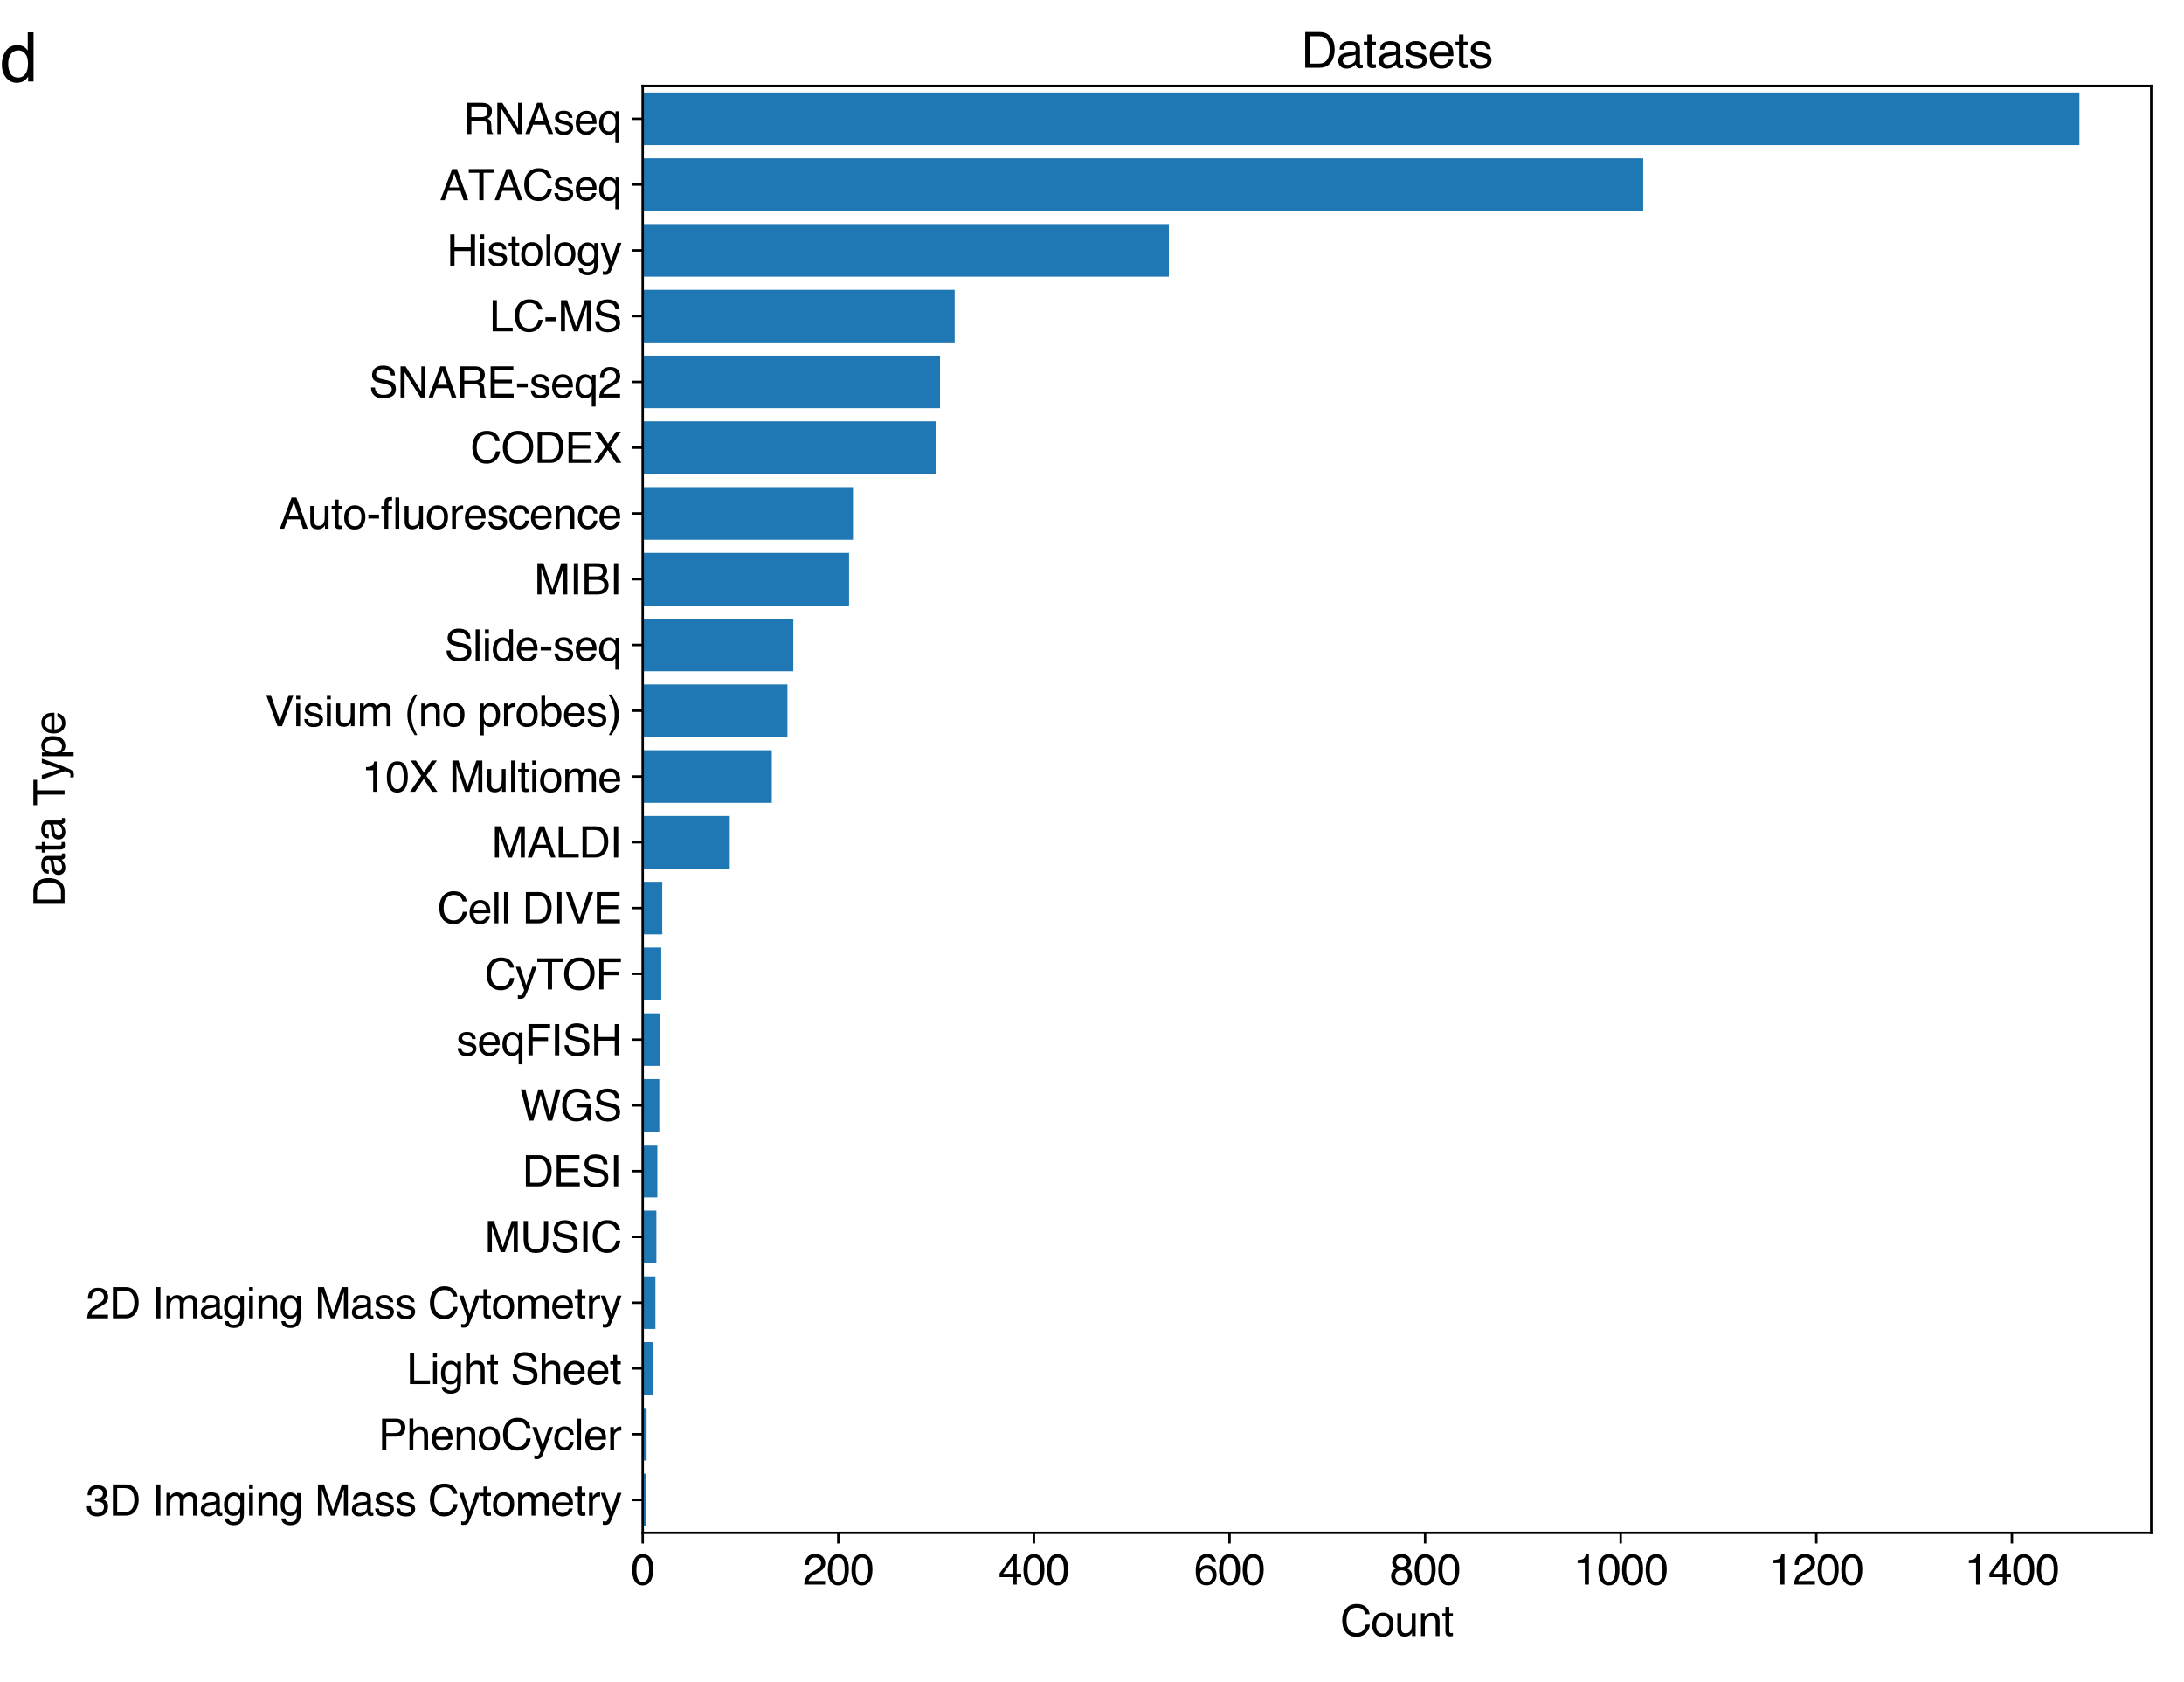 <?xml version="1.0" encoding="utf-8" standalone="no"?>
<!DOCTYPE svg PUBLIC "-//W3C//DTD SVG 1.1//EN"
  "http://www.w3.org/Graphics/SVG/1.1/DTD/svg11.dtd">
<svg xmlns:xlink="http://www.w3.org/1999/xlink" width="720pt" height="554.4pt" viewBox="0 0 720 554.4" xmlns="http://www.w3.org/2000/svg" version="1.1">
 <defs>
  <style type="text/css">*{stroke-linejoin: round; stroke-linecap: butt}</style>
 </defs>
 <g id="figure_1">
  <g id="patch_1">
   <path d="M 0 554.4 
L 720 554.4 
L 720 0 
L 0 0 
z
" style="fill: #ffffff"/>
  </g>
  <g id="axes_1">
   <g id="patch_2">
    <path d="M 211.88 505.24 
L 709.2 505.24 
L 709.2 28.32 
L 211.88 28.32 
z
" style="fill: #ffffff"/>
   </g>
   <g id="patch_3">
    <path d="M 211.88 503.072 
L 212.847 503.072 
L 212.847 485.73 
L 211.88 485.73 
z
" clip-path="url(#p2c8695491e)" style="fill: #1f77b4"/>
   </g>
   <g id="patch_4">
    <path d="M 211.88 481.394 
L 213.17 481.394 
L 213.17 464.051 
L 211.88 464.051 
z
" clip-path="url(#p2c8695491e)" style="fill: #1f77b4"/>
   </g>
   <g id="patch_5">
    <path d="M 211.88 459.716 
L 215.427 459.716 
L 215.427 442.373 
L 211.88 442.373 
z
" clip-path="url(#p2c8695491e)" style="fill: #1f77b4"/>
   </g>
   <g id="patch_6">
    <path d="M 211.88 438.038 
L 216.071 438.038 
L 216.071 420.695 
L 211.88 420.695 
z
" clip-path="url(#p2c8695491e)" style="fill: #1f77b4"/>
   </g>
   <g id="patch_7">
    <path d="M 211.88 416.359 
L 216.394 416.359 
L 216.394 399.017 
L 211.88 399.017 
z
" clip-path="url(#p2c8695491e)" style="fill: #1f77b4"/>
   </g>
   <g id="patch_8">
    <path d="M 211.88 394.681 
L 216.716 394.681 
L 216.716 377.339 
L 211.88 377.339 
z
" clip-path="url(#p2c8695491e)" style="fill: #1f77b4"/>
   </g>
   <g id="patch_9">
    <path d="M 211.88 373.003 
L 217.361 373.003 
L 217.361 355.661 
L 211.88 355.661 
z
" clip-path="url(#p2c8695491e)" style="fill: #1f77b4"/>
   </g>
   <g id="patch_10">
    <path d="M 211.88 351.325 
L 217.684 351.325 
L 217.684 333.982 
L 211.88 333.982 
z
" clip-path="url(#p2c8695491e)" style="fill: #1f77b4"/>
   </g>
   <g id="patch_11">
    <path d="M 211.88 329.647 
L 218.006 329.647 
L 218.006 312.304 
L 211.88 312.304 
z
" clip-path="url(#p2c8695491e)" style="fill: #1f77b4"/>
   </g>
   <g id="patch_12">
    <path d="M 211.88 307.969 
L 218.328 307.969 
L 218.328 290.626 
L 211.88 290.626 
z
" clip-path="url(#p2c8695491e)" style="fill: #1f77b4"/>
   </g>
   <g id="patch_13">
    <path d="M 211.88 286.29 
L 240.576 286.29 
L 240.576 268.948 
L 211.88 268.948 
z
" clip-path="url(#p2c8695491e)" style="fill: #1f77b4"/>
   </g>
   <g id="patch_14">
    <path d="M 211.88 264.612 
L 254.44 264.612 
L 254.44 247.27 
L 211.88 247.27 
z
" clip-path="url(#p2c8695491e)" style="fill: #1f77b4"/>
   </g>
   <g id="patch_15">
    <path d="M 211.88 242.934 
L 259.598 242.934 
L 259.598 225.591 
L 211.88 225.591 
z
" clip-path="url(#p2c8695491e)" style="fill: #1f77b4"/>
   </g>
   <g id="patch_16">
    <path d="M 211.88 221.256 
L 261.533 221.256 
L 261.533 203.913 
L 211.88 203.913 
z
" clip-path="url(#p2c8695491e)" style="fill: #1f77b4"/>
   </g>
   <g id="patch_17">
    <path d="M 211.88 199.578 
L 279.911 199.578 
L 279.911 182.235 
L 211.88 182.235 
z
" clip-path="url(#p2c8695491e)" style="fill: #1f77b4"/>
   </g>
   <g id="patch_18">
    <path d="M 211.88 177.899 
L 281.201 177.899 
L 281.201 160.557 
L 211.88 160.557 
z
" clip-path="url(#p2c8695491e)" style="fill: #1f77b4"/>
   </g>
   <g id="patch_19">
    <path d="M 211.88 156.221 
L 308.607 156.221 
L 308.607 138.879 
L 211.88 138.879 
z
" clip-path="url(#p2c8695491e)" style="fill: #1f77b4"/>
   </g>
   <g id="patch_20">
    <path d="M 211.88 134.543 
L 309.896 134.543 
L 309.896 117.201 
L 211.88 117.201 
z
" clip-path="url(#p2c8695491e)" style="fill: #1f77b4"/>
   </g>
   <g id="patch_21">
    <path d="M 211.88 112.865 
L 314.733 112.865 
L 314.733 95.522 
L 211.88 95.522 
z
" clip-path="url(#p2c8695491e)" style="fill: #1f77b4"/>
   </g>
   <g id="patch_22">
    <path d="M 211.88 91.187 
L 385.343 91.187 
L 385.343 73.844 
L 211.88 73.844 
z
" clip-path="url(#p2c8695491e)" style="fill: #1f77b4"/>
   </g>
   <g id="patch_23">
    <path d="M 211.88 69.509 
L 541.718 69.509 
L 541.718 52.166 
L 211.88 52.166 
z
" clip-path="url(#p2c8695491e)" style="fill: #1f77b4"/>
   </g>
   <g id="patch_24">
    <path d="M 211.88 47.83 
L 685.518 47.83 
L 685.518 30.488 
L 211.88 30.488 
z
" clip-path="url(#p2c8695491e)" style="fill: #1f77b4"/>
   </g>
   <g id="matplotlib.axis_1">
    <g id="xtick_1">
     <g id="line2d_1">
      <defs>
       <path id="m31e8b48f8c" d="M 0 0 
L 0 3.5 
" style="stroke: #000000; stroke-width: 0.8"/>
      </defs>
      <g>
       <use xlink:href="#m31e8b48f8c" x="211.88" y="505.24" style="stroke: #000000; stroke-width: 0.8"/>
      </g>
     </g>
     <g id="text_1">
      <!-- 0 -->
      <g transform="translate(207.987 522.283) scale(0.14 -0.14)">
       <defs>
        <path id="Helvetica-30" d="M 1731 4475 
Q 2600 4475 2988 3759 
Q 3288 3206 3288 2244 
Q 3288 1331 3016 734 
Q 2622 -122 1728 -122 
Q 922 -122 528 578 
Q 200 1163 200 2147 
Q 200 2909 397 3456 
Q 766 4475 1731 4475 
z
M 1725 391 
Q 2163 391 2422 778 
Q 2681 1166 2681 2222 
Q 2681 2984 2493 3476 
Q 2306 3969 1766 3969 
Q 1269 3969 1039 3501 
Q 809 3034 809 2125 
Q 809 1441 956 1025 
Q 1181 391 1725 391 
z
" transform="scale(0.016)"/>
       </defs>
       <use xlink:href="#Helvetica-30"/>
      </g>
     </g>
    </g>
    <g id="xtick_2">
     <g id="line2d_2">
      <g>
       <use xlink:href="#m31e8b48f8c" x="276.364" y="505.24" style="stroke: #000000; stroke-width: 0.8"/>
      </g>
     </g>
     <g id="text_2">
      <!-- 200 -->
      <g transform="translate(264.686 522.283) scale(0.14 -0.14)">
       <defs>
        <path id="Helvetica-32" d="M 200 0 
Q 231 578 439 1006 
Q 647 1434 1250 1784 
L 1850 2131 
Q 2253 2366 2416 2531 
Q 2672 2791 2672 3125 
Q 2672 3516 2437 3745 
Q 2203 3975 1813 3975 
Q 1234 3975 1013 3538 
Q 894 3303 881 2888 
L 309 2888 
Q 319 3472 525 3841 
Q 891 4491 1816 4491 
Q 2584 4491 2939 4075 
Q 3294 3659 3294 3150 
Q 3294 2613 2916 2231 
Q 2697 2009 2131 1694 
L 1703 1456 
Q 1397 1288 1222 1134 
Q 909 863 828 531 
L 3272 531 
L 3272 0 
L 200 0 
z
" transform="scale(0.016)"/>
       </defs>
       <use xlink:href="#Helvetica-32"/>
       <use xlink:href="#Helvetica-30" transform="translate(55.615 0)"/>
       <use xlink:href="#Helvetica-30" transform="translate(111.23 0)"/>
      </g>
     </g>
    </g>
    <g id="xtick_3">
     <g id="line2d_3">
      <g>
       <use xlink:href="#m31e8b48f8c" x="340.849" y="505.24" style="stroke: #000000; stroke-width: 0.8"/>
      </g>
     </g>
     <g id="text_3">
      <!-- 400 -->
      <g transform="translate(329.171 522.283) scale(0.14 -0.14)">
       <defs>
        <path id="Helvetica-34" d="M 2116 1584 
L 2116 3613 
L 681 1584 
L 2116 1584 
z
M 2125 0 
L 2125 1094 
L 163 1094 
L 163 1644 
L 2213 4488 
L 2688 4488 
L 2688 1584 
L 3347 1584 
L 3347 1094 
L 2688 1094 
L 2688 0 
L 2125 0 
z
" transform="scale(0.016)"/>
       </defs>
       <use xlink:href="#Helvetica-34"/>
       <use xlink:href="#Helvetica-30" transform="translate(55.615 0)"/>
       <use xlink:href="#Helvetica-30" transform="translate(111.23 0)"/>
      </g>
     </g>
    </g>
    <g id="xtick_4">
     <g id="line2d_4">
      <g>
       <use xlink:href="#m31e8b48f8c" x="405.333" y="505.24" style="stroke: #000000; stroke-width: 0.8"/>
      </g>
     </g>
     <g id="text_4">
      <!-- 600 -->
      <g transform="translate(393.655 522.283) scale(0.14 -0.14)">
       <defs>
        <path id="Helvetica-36" d="M 1872 4494 
Q 2622 4494 2917 4105 
Q 3213 3716 3213 3303 
L 2656 3303 
Q 2606 3569 2497 3719 
Q 2294 4000 1881 4000 
Q 1409 4000 1131 3564 
Q 853 3128 822 2316 
Q 1016 2600 1309 2741 
Q 1578 2866 1909 2866 
Q 2472 2866 2890 2506 
Q 3309 2147 3309 1434 
Q 3309 825 2912 354 
Q 2516 -116 1781 -116 
Q 1153 -116 697 361 
Q 241 838 241 1966 
Q 241 2800 444 3381 
Q 834 4494 1872 4494 
z
M 1831 384 
Q 2275 384 2495 682 
Q 2716 981 2716 1388 
Q 2716 1731 2519 2042 
Q 2322 2353 1803 2353 
Q 1441 2353 1167 2112 
Q 894 1872 894 1388 
Q 894 963 1142 673 
Q 1391 384 1831 384 
z
" transform="scale(0.016)"/>
       </defs>
       <use xlink:href="#Helvetica-36"/>
       <use xlink:href="#Helvetica-30" transform="translate(55.615 0)"/>
       <use xlink:href="#Helvetica-30" transform="translate(111.23 0)"/>
      </g>
     </g>
    </g>
    <g id="xtick_5">
     <g id="line2d_5">
      <g>
       <use xlink:href="#m31e8b48f8c" x="469.818" y="505.24" style="stroke: #000000; stroke-width: 0.8"/>
      </g>
     </g>
     <g id="text_5">
      <!-- 800 -->
      <g transform="translate(458.14 522.283) scale(0.14 -0.14)">
       <defs>
        <path id="Helvetica-38" d="M 1741 2600 
Q 2113 2600 2322 2808 
Q 2531 3016 2531 3303 
Q 2531 3553 2331 3762 
Q 2131 3972 1722 3972 
Q 1316 3972 1134 3762 
Q 953 3553 953 3272 
Q 953 2956 1187 2778 
Q 1422 2600 1741 2600 
z
M 1775 384 
Q 2166 384 2423 595 
Q 2681 806 2681 1225 
Q 2681 1659 2415 1884 
Q 2150 2109 1734 2109 
Q 1331 2109 1076 1879 
Q 822 1650 822 1244 
Q 822 894 1055 639 
Q 1288 384 1775 384 
z
M 975 2384 
Q 741 2484 609 2619 
Q 363 2869 363 3269 
Q 363 3769 725 4128 
Q 1088 4488 1753 4488 
Q 2397 4488 2762 4148 
Q 3128 3809 3128 3356 
Q 3128 2938 2916 2678 
Q 2797 2531 2547 2391 
Q 2825 2263 2984 2097 
Q 3281 1784 3281 1284 
Q 3281 694 2884 283 
Q 2488 -128 1763 -128 
Q 1109 -128 657 226 
Q 206 581 206 1256 
Q 206 1653 400 1942 
Q 594 2231 975 2384 
z
" transform="scale(0.016)"/>
       </defs>
       <use xlink:href="#Helvetica-38"/>
       <use xlink:href="#Helvetica-30" transform="translate(55.615 0)"/>
       <use xlink:href="#Helvetica-30" transform="translate(111.23 0)"/>
      </g>
     </g>
    </g>
    <g id="xtick_6">
     <g id="line2d_6">
      <g>
       <use xlink:href="#m31e8b48f8c" x="534.302" y="505.24" style="stroke: #000000; stroke-width: 0.8"/>
      </g>
     </g>
     <g id="text_6">
      <!-- 1000 -->
      <g transform="translate(518.731 522.283) scale(0.14 -0.14)">
       <defs>
        <path id="Helvetica-31" d="M 613 3169 
L 613 3600 
Q 1222 3659 1462 3798 
Q 1703 3938 1822 4456 
L 2266 4456 
L 2266 0 
L 1666 0 
L 1666 3169 
L 613 3169 
z
" transform="scale(0.016)"/>
       </defs>
       <use xlink:href="#Helvetica-31"/>
       <use xlink:href="#Helvetica-30" transform="translate(55.615 0)"/>
       <use xlink:href="#Helvetica-30" transform="translate(111.23 0)"/>
       <use xlink:href="#Helvetica-30" transform="translate(166.846 0)"/>
      </g>
     </g>
    </g>
    <g id="xtick_7">
     <g id="line2d_7">
      <g>
       <use xlink:href="#m31e8b48f8c" x="598.787" y="505.24" style="stroke: #000000; stroke-width: 0.8"/>
      </g>
     </g>
     <g id="text_7">
      <!-- 1200 -->
      <g transform="translate(583.216 522.283) scale(0.14 -0.14)">
       <use xlink:href="#Helvetica-31"/>
       <use xlink:href="#Helvetica-32" transform="translate(55.615 0)"/>
       <use xlink:href="#Helvetica-30" transform="translate(111.23 0)"/>
       <use xlink:href="#Helvetica-30" transform="translate(166.846 0)"/>
      </g>
     </g>
    </g>
    <g id="xtick_8">
     <g id="line2d_8">
      <g>
       <use xlink:href="#m31e8b48f8c" x="663.271" y="505.24" style="stroke: #000000; stroke-width: 0.8"/>
      </g>
     </g>
     <g id="text_8">
      <!-- 1400 -->
      <g transform="translate(647.7 522.283) scale(0.14 -0.14)">
       <use xlink:href="#Helvetica-31"/>
       <use xlink:href="#Helvetica-34" transform="translate(55.615 0)"/>
       <use xlink:href="#Helvetica-30" transform="translate(111.23 0)"/>
       <use xlink:href="#Helvetica-30" transform="translate(166.846 0)"/>
      </g>
     </g>
    </g>
    <g id="text_9">
     <!-- Count -->
     <g transform="translate(441.862 539.244) scale(0.14 -0.14)">
      <defs>
       <path id="Helvetica-43" d="M 2422 4716 
Q 3294 4716 3775 4256 
Q 4256 3797 4309 3213 
L 3703 3213 
Q 3600 3656 3292 3915 
Q 2984 4175 2428 4175 
Q 1750 4175 1333 3698 
Q 916 3222 916 2238 
Q 916 1431 1292 929 
Q 1669 428 2416 428 
Q 3103 428 3463 956 
Q 3653 1234 3747 1688 
L 4353 1688 
Q 4272 963 3816 472 
Q 3269 -119 2341 -119 
Q 1541 -119 997 366 
Q 281 1006 281 2344 
Q 281 3359 819 4009 
Q 1400 4716 2422 4716 
z
M 2297 4716 
L 2297 4716 
z
" transform="scale(0.016)"/>
       <path id="Helvetica-6f" d="M 1741 363 
Q 2300 363 2508 786 
Q 2716 1209 2716 1728 
Q 2716 2197 2566 2491 
Q 2328 2953 1747 2953 
Q 1231 2953 997 2559 
Q 763 2166 763 1609 
Q 763 1075 997 719 
Q 1231 363 1741 363 
z
M 1763 3444 
Q 2409 3444 2856 3012 
Q 3303 2581 3303 1744 
Q 3303 934 2909 406 
Q 2516 -122 1688 -122 
Q 997 -122 590 345 
Q 184 813 184 1600 
Q 184 2444 612 2944 
Q 1041 3444 1763 3444 
z
M 1744 3428 
L 1744 3428 
z
" transform="scale(0.016)"/>
       <path id="Helvetica-75" d="M 975 3347 
L 975 1125 
Q 975 869 1056 706 
Q 1206 406 1616 406 
Q 2203 406 2416 931 
Q 2531 1213 2531 1703 
L 2531 3347 
L 3094 3347 
L 3094 0 
L 2563 0 
L 2569 494 
Q 2459 303 2297 172 
Q 1975 -91 1516 -91 
Q 800 -91 541 388 
Q 400 644 400 1072 
L 400 3347 
L 975 3347 
z
M 1747 3428 
L 1747 3428 
z
" transform="scale(0.016)"/>
       <path id="Helvetica-6e" d="M 413 3347 
L 947 3347 
L 947 2872 
Q 1184 3166 1450 3294 
Q 1716 3422 2041 3422 
Q 2753 3422 3003 2925 
Q 3141 2653 3141 2147 
L 3141 0 
L 2569 0 
L 2569 2109 
Q 2569 2416 2478 2603 
Q 2328 2916 1934 2916 
Q 1734 2916 1606 2875 
Q 1375 2806 1200 2600 
Q 1059 2434 1017 2257 
Q 975 2081 975 1753 
L 975 0 
L 413 0 
L 413 3347 
z
M 1734 3428 
L 1734 3428 
z
" transform="scale(0.016)"/>
       <path id="Helvetica-74" d="M 525 4281 
L 1094 4281 
L 1094 3347 
L 1628 3347 
L 1628 2888 
L 1094 2888 
L 1094 703 
Q 1094 528 1213 469 
Q 1278 434 1431 434 
Q 1472 434 1519 436 
Q 1566 438 1628 444 
L 1628 0 
Q 1531 -28 1426 -40 
Q 1322 -53 1200 -53 
Q 806 -53 665 148 
Q 525 350 525 672 
L 525 2888 
L 72 2888 
L 72 3347 
L 525 3347 
L 525 4281 
z
" transform="scale(0.016)"/>
      </defs>
      <use xlink:href="#Helvetica-43"/>
      <use xlink:href="#Helvetica-6f" transform="translate(72.217 0)"/>
      <use xlink:href="#Helvetica-75" transform="translate(127.832 0)"/>
      <use xlink:href="#Helvetica-6e" transform="translate(183.447 0)"/>
      <use xlink:href="#Helvetica-74" transform="translate(239.062 0)"/>
     </g>
    </g>
   </g>
   <g id="matplotlib.axis_2">
    <g id="ytick_1">
     <g id="line2d_9">
      <defs>
       <path id="m1446fda6c4" d="M 0 0 
L -3.5 0 
" style="stroke: #000000; stroke-width: 0.8"/>
      </defs>
      <g>
       <use xlink:href="#m1446fda6c4" x="211.88" y="494.401" style="stroke: #000000; stroke-width: 0.8"/>
      </g>
     </g>
     <g id="text_10">
      <!-- 3D Imaging Mass Cytometry -->
      <g transform="translate(28.283 499.559) scale(0.14 -0.14)">
       <defs>
        <path id="Helvetica-33" d="M 1663 -122 
Q 869 -122 511 314 
Q 153 750 153 1375 
L 741 1375 
Q 778 941 903 744 
Q 1122 391 1694 391 
Q 2138 391 2406 628 
Q 2675 866 2675 1241 
Q 2675 1703 2392 1887 
Q 2109 2072 1606 2072 
Q 1550 2072 1492 2070 
Q 1434 2069 1375 2066 
L 1375 2563 
Q 1463 2553 1522 2550 
Q 1581 2547 1650 2547 
Q 1966 2547 2169 2647 
Q 2525 2822 2525 3272 
Q 2525 3606 2287 3787 
Q 2050 3969 1734 3969 
Q 1172 3969 956 3594 
Q 838 3388 822 3006 
L 266 3006 
Q 266 3506 466 3856 
Q 809 4481 1675 4481 
Q 2359 4481 2734 4176 
Q 3109 3872 3109 3294 
Q 3109 2881 2888 2625 
Q 2750 2466 2531 2375 
Q 2884 2278 3082 2001 
Q 3281 1725 3281 1325 
Q 3281 684 2859 281 
Q 2438 -122 1663 -122 
z
" transform="scale(0.016)"/>
        <path id="Helvetica-44" d="M 2250 531 
Q 2566 531 2769 597 
Q 3131 719 3363 1066 
Q 3547 1344 3628 1778 
Q 3675 2038 3675 2259 
Q 3675 3113 3336 3584 
Q 2997 4056 2244 4056 
L 1141 4056 
L 1141 531 
L 2250 531 
z
M 516 4591 
L 2375 4591 
Q 3322 4591 3844 3919 
Q 4309 3313 4309 2366 
Q 4309 1634 4034 1044 
Q 3550 0 2369 0 
L 516 0 
L 516 4591 
z
" transform="scale(0.016)"/>
        <path id="Helvetica-20" transform="scale(0.016)"/>
        <path id="Helvetica-49" d="M 628 4591 
L 1256 4591 
L 1256 0 
L 628 0 
L 628 4591 
z
" transform="scale(0.016)"/>
        <path id="Helvetica-6d" d="M 413 3347 
L 969 3347 
L 969 2872 
Q 1169 3119 1331 3231 
Q 1609 3422 1963 3422 
Q 2363 3422 2606 3225 
Q 2744 3113 2856 2894 
Q 3044 3163 3297 3292 
Q 3550 3422 3866 3422 
Q 4541 3422 4784 2934 
Q 4916 2672 4916 2228 
L 4916 0 
L 4331 0 
L 4331 2325 
Q 4331 2659 4164 2784 
Q 3997 2909 3756 2909 
Q 3425 2909 3186 2687 
Q 2947 2466 2947 1947 
L 2947 0 
L 2375 0 
L 2375 2184 
Q 2375 2525 2294 2681 
Q 2166 2916 1816 2916 
Q 1497 2916 1236 2669 
Q 975 2422 975 1775 
L 975 0 
L 413 0 
L 413 3347 
z
" transform="scale(0.016)"/>
        <path id="Helvetica-61" d="M 844 891 
Q 844 647 1022 506 
Q 1200 366 1444 366 
Q 1741 366 2019 503 
Q 2488 731 2488 1250 
L 2488 1703 
Q 2384 1638 2221 1594 
Q 2059 1550 1903 1531 
L 1563 1488 
Q 1256 1447 1103 1359 
Q 844 1213 844 891 
z
M 2206 2028 
Q 2400 2053 2466 2191 
Q 2503 2266 2503 2406 
Q 2503 2694 2298 2823 
Q 2094 2953 1713 2953 
Q 1272 2953 1088 2716 
Q 984 2584 953 2325 
L 428 2325 
Q 444 2944 830 3186 
Q 1216 3428 1725 3428 
Q 2316 3428 2684 3203 
Q 3050 2978 3050 2503 
L 3050 575 
Q 3050 488 3086 434 
Q 3122 381 3238 381 
Q 3275 381 3322 386 
Q 3369 391 3422 400 
L 3422 -16 
Q 3291 -53 3222 -62 
Q 3153 -72 3034 -72 
Q 2744 -72 2613 134 
Q 2544 244 2516 444 
Q 2344 219 2022 53 
Q 1700 -113 1313 -113 
Q 847 -113 551 170 
Q 256 453 256 878 
Q 256 1344 547 1600 
Q 838 1856 1309 1916 
L 2206 2028 
z
M 1741 3428 
L 1741 3428 
z
" transform="scale(0.016)"/>
        <path id="Helvetica-67" d="M 1594 3406 
Q 1988 3406 2281 3213 
Q 2441 3103 2606 2894 
L 2606 3316 
L 3125 3316 
L 3125 272 
Q 3125 -366 2938 -734 
Q 2588 -1416 1616 -1416 
Q 1075 -1416 706 -1173 
Q 338 -931 294 -416 
L 866 -416 
Q 906 -641 1028 -763 
Q 1219 -950 1628 -950 
Q 2275 -950 2475 -494 
Q 2594 -225 2584 466 
Q 2416 209 2178 84 
Q 1941 -41 1550 -41 
Q 1006 -41 598 345 
Q 191 731 191 1622 
Q 191 2463 602 2934 
Q 1013 3406 1594 3406 
z
M 2606 1688 
Q 2606 2309 2350 2609 
Q 2094 2909 1697 2909 
Q 1103 2909 884 2353 
Q 769 2056 769 1575 
Q 769 1009 998 714 
Q 1228 419 1616 419 
Q 2222 419 2469 966 
Q 2606 1275 2606 1688 
z
M 1659 3428 
L 1659 3428 
z
" transform="scale(0.016)"/>
        <path id="Helvetica-69" d="M 413 3331 
L 984 3331 
L 984 0 
L 413 0 
L 413 3331 
z
M 413 4591 
L 984 4591 
L 984 3953 
L 413 3953 
L 413 4591 
z
" transform="scale(0.016)"/>
        <path id="Helvetica-4d" d="M 472 4591 
L 1363 4591 
L 2681 709 
L 3991 4591 
L 4872 4591 
L 4872 0 
L 4281 0 
L 4281 2709 
Q 4281 2850 4287 3175 
Q 4294 3500 4294 3872 
L 2984 0 
L 2369 0 
L 1050 3872 
L 1050 3731 
Q 1050 3563 1058 3217 
Q 1066 2872 1066 2709 
L 1066 0 
L 472 0 
L 472 4591 
z
" transform="scale(0.016)"/>
        <path id="Helvetica-73" d="M 747 1050 
Q 772 769 888 619 
Q 1100 347 1625 347 
Q 1938 347 2175 483 
Q 2413 619 2413 903 
Q 2413 1119 2222 1231 
Q 2100 1300 1741 1391 
L 1294 1503 
Q 866 1609 663 1741 
Q 300 1969 300 2372 
Q 300 2847 642 3140 
Q 984 3434 1563 3434 
Q 2319 3434 2653 2991 
Q 2863 2709 2856 2384 
L 2325 2384 
Q 2309 2575 2191 2731 
Q 1997 2953 1519 2953 
Q 1200 2953 1036 2831 
Q 872 2709 872 2509 
Q 872 2291 1088 2159 
Q 1213 2081 1456 2022 
L 1828 1931 
Q 2434 1784 2641 1647 
Q 2969 1431 2969 969 
Q 2969 522 2630 197 
Q 2291 -128 1597 -128 
Q 850 -128 539 211 
Q 228 550 206 1050 
L 747 1050 
z
M 1578 3428 
L 1578 3428 
z
" transform="scale(0.016)"/>
        <path id="Helvetica-79" d="M 2503 3347 
L 3125 3347 
Q 3006 3025 2597 1878 
Q 2291 1016 2084 472 
Q 1597 -809 1397 -1090 
Q 1197 -1372 709 -1372 
Q 591 -1372 527 -1362 
Q 463 -1353 369 -1328 
L 369 -816 
Q 516 -856 581 -865 
Q 647 -875 697 -875 
Q 853 -875 926 -823 
Q 1000 -772 1050 -697 
Q 1066 -672 1162 -440 
Q 1259 -209 1303 -97 
L 66 3347 
L 703 3347 
L 1600 622 
L 2503 3347 
z
M 1597 3428 
L 1597 3428 
z
" transform="scale(0.016)"/>
        <path id="Helvetica-65" d="M 1806 3422 
Q 2163 3422 2497 3255 
Q 2831 3088 3006 2822 
Q 3175 2569 3231 2231 
Q 3281 2000 3281 1494 
L 828 1494 
Q 844 984 1069 676 
Q 1294 369 1766 369 
Q 2206 369 2469 659 
Q 2619 828 2681 1050 
L 3234 1050 
Q 3213 866 3089 639 
Q 2966 413 2813 269 
Q 2556 19 2178 -69 
Q 1975 -119 1719 -119 
Q 1094 -119 659 336 
Q 225 791 225 1609 
Q 225 2416 662 2919 
Q 1100 3422 1806 3422 
z
M 2703 1941 
Q 2669 2306 2544 2525 
Q 2313 2931 1772 2931 
Q 1384 2931 1121 2651 
Q 859 2372 844 1941 
L 2703 1941 
z
M 1753 3428 
L 1753 3428 
z
" transform="scale(0.016)"/>
        <path id="Helvetica-72" d="M 428 3347 
L 963 3347 
L 963 2769 
Q 1028 2938 1284 3180 
Q 1541 3422 1875 3422 
Q 1891 3422 1928 3419 
Q 1966 3416 2056 3406 
L 2056 2813 
Q 2006 2822 1964 2825 
Q 1922 2828 1872 2828 
Q 1447 2828 1219 2554 
Q 991 2281 991 1925 
L 991 0 
L 428 0 
L 428 3347 
z
" transform="scale(0.016)"/>
       </defs>
       <use xlink:href="#Helvetica-33"/>
       <use xlink:href="#Helvetica-44" transform="translate(55.615 0)"/>
       <use xlink:href="#Helvetica-20" transform="translate(127.832 0)"/>
       <use xlink:href="#Helvetica-49" transform="translate(155.615 0)"/>
       <use xlink:href="#Helvetica-6d" transform="translate(183.398 0)"/>
       <use xlink:href="#Helvetica-61" transform="translate(266.699 0)"/>
       <use xlink:href="#Helvetica-67" transform="translate(322.314 0)"/>
       <use xlink:href="#Helvetica-69" transform="translate(377.93 0)"/>
       <use xlink:href="#Helvetica-6e" transform="translate(400.146 0)"/>
       <use xlink:href="#Helvetica-67" transform="translate(455.762 0)"/>
       <use xlink:href="#Helvetica-20" transform="translate(511.377 0)"/>
       <use xlink:href="#Helvetica-4d" transform="translate(539.16 0)"/>
       <use xlink:href="#Helvetica-61" transform="translate(622.461 0)"/>
       <use xlink:href="#Helvetica-73" transform="translate(678.076 0)"/>
       <use xlink:href="#Helvetica-73" transform="translate(728.076 0)"/>
       <use xlink:href="#Helvetica-20" transform="translate(778.076 0)"/>
       <use xlink:href="#Helvetica-43" transform="translate(805.859 0)"/>
       <use xlink:href="#Helvetica-79" transform="translate(878.076 0)"/>
       <use xlink:href="#Helvetica-74" transform="translate(928.076 0)"/>
       <use xlink:href="#Helvetica-6f" transform="translate(955.859 0)"/>
       <use xlink:href="#Helvetica-6d" transform="translate(1011.475 0)"/>
       <use xlink:href="#Helvetica-65" transform="translate(1094.775 0)"/>
       <use xlink:href="#Helvetica-74" transform="translate(1150.391 0)"/>
       <use xlink:href="#Helvetica-72" transform="translate(1178.174 0)"/>
       <use xlink:href="#Helvetica-79" transform="translate(1211.475 0)"/>
      </g>
     </g>
    </g>
    <g id="ytick_2">
     <g id="line2d_10">
      <g>
       <use xlink:href="#m1446fda6c4" x="211.88" y="472.723" style="stroke: #000000; stroke-width: 0.8"/>
      </g>
     </g>
     <g id="text_11">
      <!-- PhenoCycler -->
      <g transform="translate(124.732 477.881) scale(0.14 -0.14)">
       <defs>
        <path id="Helvetica-50" d="M 547 4591 
L 2613 4591 
Q 3225 4591 3600 4245 
Q 3975 3900 3975 3275 
Q 3975 2738 3640 2339 
Q 3306 1941 2613 1941 
L 1169 1941 
L 1169 0 
L 547 0 
L 547 4591 
z
M 3347 3272 
Q 3347 3778 2972 3959 
Q 2766 4056 2406 4056 
L 1169 4056 
L 1169 2466 
L 2406 2466 
Q 2825 2466 3086 2644 
Q 3347 2822 3347 3272 
z
" transform="scale(0.016)"/>
        <path id="Helvetica-68" d="M 413 4606 
L 975 4606 
L 975 2894 
Q 1175 3147 1334 3250 
Q 1606 3428 2013 3428 
Q 2741 3428 3000 2919 
Q 3141 2641 3141 2147 
L 3141 0 
L 2563 0 
L 2563 2109 
Q 2563 2478 2469 2650 
Q 2316 2925 1894 2925 
Q 1544 2925 1259 2684 
Q 975 2444 975 1775 
L 975 0 
L 413 0 
L 413 4606 
z
" transform="scale(0.016)"/>
        <path id="Helvetica-63" d="M 1703 3444 
Q 2269 3444 2623 3169 
Q 2978 2894 3050 2222 
L 2503 2222 
Q 2453 2531 2275 2736 
Q 2097 2941 1703 2941 
Q 1166 2941 934 2416 
Q 784 2075 784 1575 
Q 784 1072 996 728 
Q 1209 384 1666 384 
Q 2016 384 2220 598 
Q 2425 813 2503 1184 
L 3050 1184 
Q 2956 519 2581 211 
Q 2206 -97 1622 -97 
Q 966 -97 575 383 
Q 184 863 184 1581 
Q 184 2463 612 2953 
Q 1041 3444 1703 3444 
z
M 1616 3428 
L 1616 3428 
z
" transform="scale(0.016)"/>
        <path id="Helvetica-6c" d="M 428 4591 
L 991 4591 
L 991 0 
L 428 0 
L 428 4591 
z
" transform="scale(0.016)"/>
       </defs>
       <use xlink:href="#Helvetica-50"/>
       <use xlink:href="#Helvetica-68" transform="translate(66.699 0)"/>
       <use xlink:href="#Helvetica-65" transform="translate(122.314 0)"/>
       <use xlink:href="#Helvetica-6e" transform="translate(177.93 0)"/>
       <use xlink:href="#Helvetica-6f" transform="translate(233.545 0)"/>
       <use xlink:href="#Helvetica-43" transform="translate(289.16 0)"/>
       <use xlink:href="#Helvetica-79" transform="translate(361.377 0)"/>
       <use xlink:href="#Helvetica-63" transform="translate(411.377 0)"/>
       <use xlink:href="#Helvetica-6c" transform="translate(461.377 0)"/>
       <use xlink:href="#Helvetica-65" transform="translate(483.594 0)"/>
       <use xlink:href="#Helvetica-72" transform="translate(539.209 0)"/>
      </g>
     </g>
    </g>
    <g id="ytick_3">
     <g id="line2d_11">
      <g>
       <use xlink:href="#m1446fda6c4" x="211.88" y="451.045" style="stroke: #000000; stroke-width: 0.8"/>
      </g>
     </g>
     <g id="text_12">
      <!-- Light Sheet -->
      <g transform="translate(134.051 456.203) scale(0.14 -0.14)">
       <defs>
        <path id="Helvetica-4c" d="M 488 4591 
L 1109 4591 
L 1109 547 
L 3434 547 
L 3434 0 
L 488 0 
L 488 4591 
z
" transform="scale(0.016)"/>
        <path id="Helvetica-53" d="M 894 1481 
Q 916 1091 1078 847 
Q 1388 391 2169 391 
Q 2519 391 2806 491 
Q 3363 684 3363 1184 
Q 3363 1559 3128 1719 
Q 2891 1875 2384 1991 
L 1763 2131 
Q 1153 2269 900 2434 
Q 463 2722 463 3294 
Q 463 3913 891 4309 
Q 1319 4706 2103 4706 
Q 2825 4706 3329 4357 
Q 3834 4009 3834 3244 
L 3250 3244 
Q 3203 3613 3050 3809 
Q 2766 4169 2084 4169 
Q 1534 4169 1293 3937 
Q 1053 3706 1053 3400 
Q 1053 3063 1334 2906 
Q 1519 2806 2169 2656 
L 2813 2509 
Q 3278 2403 3531 2219 
Q 3969 1897 3969 1284 
Q 3969 522 3414 194 
Q 2859 -134 2125 -134 
Q 1269 -134 784 303 
Q 300 738 309 1481 
L 894 1481 
z
M 2150 4716 
L 2150 4716 
z
" transform="scale(0.016)"/>
       </defs>
       <use xlink:href="#Helvetica-4c"/>
       <use xlink:href="#Helvetica-69" transform="translate(55.615 0)"/>
       <use xlink:href="#Helvetica-67" transform="translate(77.832 0)"/>
       <use xlink:href="#Helvetica-68" transform="translate(133.447 0)"/>
       <use xlink:href="#Helvetica-74" transform="translate(189.062 0)"/>
       <use xlink:href="#Helvetica-20" transform="translate(216.846 0)"/>
       <use xlink:href="#Helvetica-53" transform="translate(244.629 0)"/>
       <use xlink:href="#Helvetica-68" transform="translate(311.328 0)"/>
       <use xlink:href="#Helvetica-65" transform="translate(366.943 0)"/>
       <use xlink:href="#Helvetica-65" transform="translate(422.559 0)"/>
       <use xlink:href="#Helvetica-74" transform="translate(478.174 0)"/>
      </g>
     </g>
    </g>
    <g id="ytick_4">
     <g id="line2d_12">
      <g>
       <use xlink:href="#m1446fda6c4" x="211.88" y="429.366" style="stroke: #000000; stroke-width: 0.8"/>
      </g>
     </g>
     <g id="text_13">
      <!-- 2D Imaging Mass Cytometry -->
      <g transform="translate(28.283 434.524) scale(0.14 -0.14)">
       <use xlink:href="#Helvetica-32"/>
       <use xlink:href="#Helvetica-44" transform="translate(55.615 0)"/>
       <use xlink:href="#Helvetica-20" transform="translate(127.832 0)"/>
       <use xlink:href="#Helvetica-49" transform="translate(155.615 0)"/>
       <use xlink:href="#Helvetica-6d" transform="translate(183.398 0)"/>
       <use xlink:href="#Helvetica-61" transform="translate(266.699 0)"/>
       <use xlink:href="#Helvetica-67" transform="translate(322.314 0)"/>
       <use xlink:href="#Helvetica-69" transform="translate(377.93 0)"/>
       <use xlink:href="#Helvetica-6e" transform="translate(400.146 0)"/>
       <use xlink:href="#Helvetica-67" transform="translate(455.762 0)"/>
       <use xlink:href="#Helvetica-20" transform="translate(511.377 0)"/>
       <use xlink:href="#Helvetica-4d" transform="translate(539.16 0)"/>
       <use xlink:href="#Helvetica-61" transform="translate(622.461 0)"/>
       <use xlink:href="#Helvetica-73" transform="translate(678.076 0)"/>
       <use xlink:href="#Helvetica-73" transform="translate(728.076 0)"/>
       <use xlink:href="#Helvetica-20" transform="translate(778.076 0)"/>
       <use xlink:href="#Helvetica-43" transform="translate(805.859 0)"/>
       <use xlink:href="#Helvetica-79" transform="translate(878.076 0)"/>
       <use xlink:href="#Helvetica-74" transform="translate(928.076 0)"/>
       <use xlink:href="#Helvetica-6f" transform="translate(955.859 0)"/>
       <use xlink:href="#Helvetica-6d" transform="translate(1011.475 0)"/>
       <use xlink:href="#Helvetica-65" transform="translate(1094.775 0)"/>
       <use xlink:href="#Helvetica-74" transform="translate(1150.391 0)"/>
       <use xlink:href="#Helvetica-72" transform="translate(1178.174 0)"/>
       <use xlink:href="#Helvetica-79" transform="translate(1211.475 0)"/>
      </g>
     </g>
    </g>
    <g id="ytick_5">
     <g id="line2d_13">
      <g>
       <use xlink:href="#m1446fda6c4" x="211.88" y="407.688" style="stroke: #000000; stroke-width: 0.8"/>
      </g>
     </g>
     <g id="text_14">
      <!-- MUSIC -->
      <g transform="translate(159.769 412.71) scale(0.14 -0.14)">
       <defs>
        <path id="Helvetica-55" d="M 1163 4591 
L 1163 1753 
Q 1163 1253 1350 922 
Q 1628 422 2288 422 
Q 3078 422 3363 963 
Q 3516 1256 3516 1753 
L 3516 4591 
L 4147 4591 
L 4147 2013 
Q 4147 1166 3919 709 
Q 3500 -122 2338 -122 
Q 1175 -122 759 709 
Q 531 1166 531 2013 
L 531 4591 
L 1163 4591 
z
M 2341 4591 
L 2341 4591 
z
" transform="scale(0.016)"/>
       </defs>
       <use xlink:href="#Helvetica-4d"/>
       <use xlink:href="#Helvetica-55" transform="translate(83.301 0)"/>
       <use xlink:href="#Helvetica-53" transform="translate(155.518 0)"/>
       <use xlink:href="#Helvetica-49" transform="translate(222.217 0)"/>
       <use xlink:href="#Helvetica-43" transform="translate(250 0)"/>
      </g>
     </g>
    </g>
    <g id="ytick_6">
     <g id="line2d_14">
      <g>
       <use xlink:href="#m1446fda6c4" x="211.88" y="386.01" style="stroke: #000000; stroke-width: 0.8"/>
      </g>
     </g>
     <g id="text_15">
      <!-- DESI -->
      <g transform="translate(172.203 391.031) scale(0.14 -0.14)">
       <defs>
        <path id="Helvetica-45" d="M 547 4591 
L 3894 4591 
L 3894 4028 
L 1153 4028 
L 1153 2634 
L 3688 2634 
L 3688 2103 
L 1153 2103 
L 1153 547 
L 3941 547 
L 3941 0 
L 547 0 
L 547 4591 
z
M 2244 4591 
L 2244 4591 
z
" transform="scale(0.016)"/>
       </defs>
       <use xlink:href="#Helvetica-44"/>
       <use xlink:href="#Helvetica-45" transform="translate(72.217 0)"/>
       <use xlink:href="#Helvetica-53" transform="translate(138.916 0)"/>
       <use xlink:href="#Helvetica-49" transform="translate(205.615 0)"/>
      </g>
     </g>
    </g>
    <g id="ytick_7">
     <g id="line2d_15">
      <g>
       <use xlink:href="#m1446fda6c4" x="211.88" y="364.332" style="stroke: #000000; stroke-width: 0.8"/>
      </g>
     </g>
     <g id="text_16">
      <!-- WGS -->
      <g transform="translate(171.438 369.353) scale(0.14 -0.14)">
       <defs>
        <path id="Helvetica-57" d="M 791 4591 
L 1656 856 
L 2694 4591 
L 3369 4591 
L 4406 856 
L 5272 4591 
L 5953 4591 
L 4747 0 
L 4094 0 
L 3034 3806 
L 1969 0 
L 1316 0 
L 116 4591 
L 791 4591 
z
" transform="scale(0.016)"/>
        <path id="Helvetica-47" d="M 2472 4709 
Q 3119 4709 3591 4459 
Q 4275 4100 4428 3200 
L 3813 3200 
Q 3700 3703 3347 3933 
Q 2994 4163 2456 4163 
Q 1819 4163 1383 3684 
Q 947 3206 947 2259 
Q 947 1441 1306 927 
Q 1666 413 2478 413 
Q 3100 413 3508 773 
Q 3916 1134 3925 1941 
L 2488 1941 
L 2488 2456 
L 4503 2456 
L 4503 0 
L 4103 0 
L 3953 591 
Q 3638 244 3394 109 
Q 2984 -122 2353 -122 
Q 1538 -122 950 406 
Q 309 1069 309 2225 
Q 309 3378 934 4059 
Q 1528 4709 2472 4709 
z
M 2369 4716 
L 2369 4716 
z
" transform="scale(0.016)"/>
       </defs>
       <use xlink:href="#Helvetica-57"/>
       <use xlink:href="#Helvetica-47" transform="translate(94.385 0)"/>
       <use xlink:href="#Helvetica-53" transform="translate(172.168 0)"/>
      </g>
     </g>
    </g>
    <g id="ytick_8">
     <g id="line2d_16">
      <g>
       <use xlink:href="#m1446fda6c4" x="211.88" y="342.654" style="stroke: #000000; stroke-width: 0.8"/>
      </g>
     </g>
     <g id="text_17">
      <!-- seqFISH -->
      <g transform="translate(150.42 347.812) scale(0.14 -0.14)">
       <defs>
        <path id="Helvetica-71" d="M 775 1628 
Q 775 1194 897 900 
Q 1113 378 1669 378 
Q 2256 378 2478 928 
Q 2600 1231 2600 1703 
Q 2600 2138 2466 2428 
Q 2238 2925 1663 2925 
Q 1297 2925 1036 2608 
Q 775 2291 775 1628 
z
M 1606 3422 
Q 2022 3422 2306 3213 
Q 2463 3100 2606 2881 
L 2606 3347 
L 3141 3347 
L 3141 -1334 
L 2575 -1334 
L 2575 384 
Q 2434 159 2186 26 
Q 1938 -106 1566 -106 
Q 1031 -106 609 312 
Q 188 731 188 1588 
Q 188 2391 583 2906 
Q 978 3422 1606 3422 
z
" transform="scale(0.016)"/>
        <path id="Helvetica-46" d="M 547 4591 
L 3731 4591 
L 3731 4028 
L 1169 4028 
L 1169 2634 
L 3422 2634 
L 3422 2088 
L 1169 2088 
L 1169 0 
L 547 0 
L 547 4591 
z
" transform="scale(0.016)"/>
        <path id="Helvetica-48" d="M 503 4591 
L 1131 4591 
L 1131 2694 
L 3519 2694 
L 3519 4591 
L 4147 4591 
L 4147 0 
L 3519 0 
L 3519 2147 
L 1131 2147 
L 1131 0 
L 503 0 
L 503 4591 
z
" transform="scale(0.016)"/>
       </defs>
       <use xlink:href="#Helvetica-73"/>
       <use xlink:href="#Helvetica-65" transform="translate(50 0)"/>
       <use xlink:href="#Helvetica-71" transform="translate(105.615 0)"/>
       <use xlink:href="#Helvetica-46" transform="translate(161.23 0)"/>
       <use xlink:href="#Helvetica-49" transform="translate(222.314 0)"/>
       <use xlink:href="#Helvetica-53" transform="translate(250.098 0)"/>
       <use xlink:href="#Helvetica-48" transform="translate(316.797 0)"/>
      </g>
     </g>
    </g>
    <g id="ytick_9">
     <g id="line2d_17">
      <g>
       <use xlink:href="#m1446fda6c4" x="211.88" y="320.975" style="stroke: #000000; stroke-width: 0.8"/>
      </g>
     </g>
     <g id="text_18">
      <!-- CyTOF -->
      <g transform="translate(159.778 326.134) scale(0.14 -0.14)">
       <defs>
        <path id="Helvetica-54" d="M 3828 4591 
L 3828 4044 
L 2281 4044 
L 2281 0 
L 1650 0 
L 1650 4044 
L 103 4044 
L 103 4591 
L 3828 4591 
z
" transform="scale(0.016)"/>
        <path id="Helvetica-4f" d="M 2469 4716 
Q 3684 4716 4269 3934 
Q 4725 3325 4725 2375 
Q 4725 1347 4203 666 
Q 3591 -134 2456 -134 
Q 1397 -134 791 566 
Q 250 1241 250 2272 
Q 250 3203 713 3866 
Q 1306 4716 2469 4716 
z
M 2531 422 
Q 3353 422 3720 1011 
Q 4088 1600 4088 2366 
Q 4088 3175 3664 3669 
Q 3241 4163 2506 4163 
Q 1794 4163 1344 3673 
Q 894 3184 894 2231 
Q 894 1469 1280 945 
Q 1666 422 2531 422 
z
M 2488 4716 
L 2488 4716 
z
" transform="scale(0.016)"/>
       </defs>
       <use xlink:href="#Helvetica-43"/>
       <use xlink:href="#Helvetica-79" transform="translate(72.217 0)"/>
       <use xlink:href="#Helvetica-54" transform="translate(122.217 0)"/>
       <use xlink:href="#Helvetica-4f" transform="translate(183.301 0)"/>
       <use xlink:href="#Helvetica-46" transform="translate(261.084 0)"/>
      </g>
     </g>
    </g>
    <g id="ytick_10">
     <g id="line2d_18">
      <g>
       <use xlink:href="#m1446fda6c4" x="211.88" y="299.297" style="stroke: #000000; stroke-width: 0.8"/>
      </g>
     </g>
     <g id="text_19">
      <!-- Cell DIVE -->
      <g transform="translate(144.197 304.319) scale(0.14 -0.14)">
       <defs>
        <path id="Helvetica-56" d="M 850 4591 
L 2169 681 
L 3472 4591 
L 4169 4591 
L 2494 0 
L 1834 0 
L 163 4591 
L 850 4591 
z
" transform="scale(0.016)"/>
       </defs>
       <use xlink:href="#Helvetica-43"/>
       <use xlink:href="#Helvetica-65" transform="translate(72.217 0)"/>
       <use xlink:href="#Helvetica-6c" transform="translate(127.832 0)"/>
       <use xlink:href="#Helvetica-6c" transform="translate(150.049 0)"/>
       <use xlink:href="#Helvetica-20" transform="translate(172.266 0)"/>
       <use xlink:href="#Helvetica-44" transform="translate(200.049 0)"/>
       <use xlink:href="#Helvetica-49" transform="translate(272.266 0)"/>
       <use xlink:href="#Helvetica-56" transform="translate(300.049 0)"/>
       <use xlink:href="#Helvetica-45" transform="translate(366.748 0)"/>
      </g>
     </g>
    </g>
    <g id="ytick_11">
     <g id="line2d_19">
      <g>
       <use xlink:href="#m1446fda6c4" x="211.88" y="277.619" style="stroke: #000000; stroke-width: 0.8"/>
      </g>
     </g>
     <g id="text_20">
      <!-- MALDI -->
      <g transform="translate(162.095 282.64) scale(0.14 -0.14)">
       <defs>
        <path id="Helvetica-41" d="M 2844 1881 
L 2147 3909 
L 1406 1881 
L 2844 1881 
z
M 1822 4591 
L 2525 4591 
L 4191 0 
L 3509 0 
L 3044 1375 
L 1228 1375 
L 731 0 
L 94 0 
L 1822 4591 
z
" transform="scale(0.016)"/>
       </defs>
       <use xlink:href="#Helvetica-4d"/>
       <use xlink:href="#Helvetica-41" transform="translate(83.301 0)"/>
       <use xlink:href="#Helvetica-4c" transform="translate(150 0)"/>
       <use xlink:href="#Helvetica-44" transform="translate(205.615 0)"/>
       <use xlink:href="#Helvetica-49" transform="translate(277.832 0)"/>
      </g>
     </g>
    </g>
    <g id="ytick_12">
     <g id="line2d_20">
      <g>
       <use xlink:href="#m1446fda6c4" x="211.88" y="255.941" style="stroke: #000000; stroke-width: 0.8"/>
      </g>
     </g>
     <g id="text_21">
      <!-- 10X Multiome -->
      <g transform="translate(119.292 260.962) scale(0.14 -0.14)">
       <defs>
        <path id="Helvetica-58" d="M 881 0 
L 131 0 
L 1775 2353 
L 234 4591 
L 1013 4591 
L 2184 2834 
L 3347 4591 
L 4088 4591 
L 2547 2353 
L 4163 0 
L 3391 0 
L 2153 1888 
L 881 0 
z
" transform="scale(0.016)"/>
       </defs>
       <use xlink:href="#Helvetica-31"/>
       <use xlink:href="#Helvetica-30" transform="translate(55.615 0)"/>
       <use xlink:href="#Helvetica-58" transform="translate(111.23 0)"/>
       <use xlink:href="#Helvetica-20" transform="translate(177.93 0)"/>
       <use xlink:href="#Helvetica-4d" transform="translate(205.713 0)"/>
       <use xlink:href="#Helvetica-75" transform="translate(289.014 0)"/>
       <use xlink:href="#Helvetica-6c" transform="translate(344.629 0)"/>
       <use xlink:href="#Helvetica-74" transform="translate(366.846 0)"/>
       <use xlink:href="#Helvetica-69" transform="translate(394.629 0)"/>
       <use xlink:href="#Helvetica-6f" transform="translate(416.846 0)"/>
       <use xlink:href="#Helvetica-6d" transform="translate(472.461 0)"/>
       <use xlink:href="#Helvetica-65" transform="translate(555.762 0)"/>
      </g>
     </g>
    </g>
    <g id="ytick_13">
     <g id="line2d_21">
      <g>
       <use xlink:href="#m1446fda6c4" x="211.88" y="234.263" style="stroke: #000000; stroke-width: 0.8"/>
      </g>
     </g>
     <g id="text_22">
      <!-- Visium (no probes) -->
      <g transform="translate(87.398 239.366) scale(0.14 -0.14)">
       <defs>
        <path id="Helvetica-28" d="M 1894 4666 
Q 1403 3713 1256 3263 
Q 1034 2578 1034 1681 
Q 1034 775 1288 25 
Q 1444 -438 1903 -1306 
L 1525 -1306 
Q 1069 -594 959 -397 
Q 850 -200 722 138 
Q 547 600 478 1125 
Q 444 1397 444 1644 
Q 444 2569 734 3291 
Q 919 3750 1503 4666 
L 1894 4666 
z
" transform="scale(0.016)"/>
        <path id="Helvetica-70" d="M 1825 378 
Q 2219 378 2480 708 
Q 2741 1038 2741 1694 
Q 2741 2094 2625 2381 
Q 2406 2934 1825 2934 
Q 1241 2934 1025 2350 
Q 909 2038 909 1556 
Q 909 1169 1025 897 
Q 1244 378 1825 378 
z
M 369 3331 
L 916 3331 
L 916 2888 
Q 1084 3116 1284 3241 
Q 1569 3428 1953 3428 
Q 2522 3428 2919 2992 
Q 3316 2556 3316 1747 
Q 3316 653 2744 184 
Q 2381 -113 1900 -113 
Q 1522 -113 1266 53 
Q 1116 147 931 375 
L 931 -1334 
L 369 -1334 
L 369 3331 
z
" transform="scale(0.016)"/>
        <path id="Helvetica-62" d="M 369 4606 
L 916 4606 
L 916 2941 
Q 1100 3181 1356 3307 
Q 1613 3434 1913 3434 
Q 2538 3434 2927 3004 
Q 3316 2575 3316 1738 
Q 3316 944 2931 419 
Q 2547 -106 1866 -106 
Q 1484 -106 1222 78 
Q 1066 188 888 428 
L 888 0 
L 369 0 
L 369 4606 
z
M 1831 391 
Q 2288 391 2514 753 
Q 2741 1116 2741 1709 
Q 2741 2238 2514 2584 
Q 2288 2931 1847 2931 
Q 1463 2931 1173 2647 
Q 884 2363 884 1709 
Q 884 1238 1003 944 
Q 1225 391 1831 391 
z
" transform="scale(0.016)"/>
        <path id="Helvetica-29" d="M 222 -1306 
Q 719 -338 863 106 
Q 1081 778 1081 1681 
Q 1081 2584 828 3334 
Q 672 3797 213 4666 
L 591 4666 
Q 1072 3897 1173 3717 
Q 1275 3538 1394 3222 
Q 1544 2831 1608 2450 
Q 1672 2069 1672 1716 
Q 1672 791 1378 66 
Q 1194 -400 613 -1306 
L 222 -1306 
z
" transform="scale(0.016)"/>
       </defs>
       <use xlink:href="#Helvetica-56"/>
       <use xlink:href="#Helvetica-69" transform="translate(66.699 0)"/>
       <use xlink:href="#Helvetica-73" transform="translate(88.916 0)"/>
       <use xlink:href="#Helvetica-69" transform="translate(138.916 0)"/>
       <use xlink:href="#Helvetica-75" transform="translate(161.133 0)"/>
       <use xlink:href="#Helvetica-6d" transform="translate(216.748 0)"/>
       <use xlink:href="#Helvetica-20" transform="translate(300.049 0)"/>
       <use xlink:href="#Helvetica-28" transform="translate(327.832 0)"/>
       <use xlink:href="#Helvetica-6e" transform="translate(361.133 0)"/>
       <use xlink:href="#Helvetica-6f" transform="translate(416.748 0)"/>
       <use xlink:href="#Helvetica-20" transform="translate(472.363 0)"/>
       <use xlink:href="#Helvetica-70" transform="translate(500.146 0)"/>
       <use xlink:href="#Helvetica-72" transform="translate(555.762 0)"/>
       <use xlink:href="#Helvetica-6f" transform="translate(589.062 0)"/>
       <use xlink:href="#Helvetica-62" transform="translate(644.678 0)"/>
       <use xlink:href="#Helvetica-65" transform="translate(700.293 0)"/>
       <use xlink:href="#Helvetica-73" transform="translate(755.908 0)"/>
       <use xlink:href="#Helvetica-29" transform="translate(805.908 0)"/>
      </g>
     </g>
    </g>
    <g id="ytick_14">
     <g id="line2d_22">
      <g>
       <use xlink:href="#m1446fda6c4" x="211.88" y="212.585" style="stroke: #000000; stroke-width: 0.8"/>
      </g>
     </g>
     <g id="text_23">
      <!-- Slide-seq -->
      <g transform="translate(146.518 217.743) scale(0.14 -0.14)">
       <defs>
        <path id="Helvetica-64" d="M 769 1634 
Q 769 1097 997 734 
Q 1225 372 1728 372 
Q 2119 372 2370 708 
Q 2622 1044 2622 1672 
Q 2622 2306 2362 2611 
Q 2103 2916 1722 2916 
Q 1297 2916 1033 2591 
Q 769 2266 769 1634 
z
M 1616 3406 
Q 2000 3406 2259 3244 
Q 2409 3150 2600 2916 
L 2600 4606 
L 3141 4606 
L 3141 0 
L 2634 0 
L 2634 466 
Q 2438 156 2169 18 
Q 1900 -119 1553 -119 
Q 994 -119 584 351 
Q 175 822 175 1603 
Q 175 2334 548 2870 
Q 922 3406 1616 3406 
z
" transform="scale(0.016)"/>
        <path id="Helvetica-2d" d="M 266 2072 
L 1834 2072 
L 1834 1494 
L 266 1494 
L 266 2072 
z
" transform="scale(0.016)"/>
       </defs>
       <use xlink:href="#Helvetica-53"/>
       <use xlink:href="#Helvetica-6c" transform="translate(66.699 0)"/>
       <use xlink:href="#Helvetica-69" transform="translate(88.916 0)"/>
       <use xlink:href="#Helvetica-64" transform="translate(111.133 0)"/>
       <use xlink:href="#Helvetica-65" transform="translate(166.748 0)"/>
       <use xlink:href="#Helvetica-2d" transform="translate(222.363 0)"/>
       <use xlink:href="#Helvetica-73" transform="translate(255.664 0)"/>
       <use xlink:href="#Helvetica-65" transform="translate(305.664 0)"/>
       <use xlink:href="#Helvetica-71" transform="translate(361.279 0)"/>
      </g>
     </g>
    </g>
    <g id="ytick_15">
     <g id="line2d_23">
      <g>
       <use xlink:href="#m1446fda6c4" x="211.88" y="190.906" style="stroke: #000000; stroke-width: 0.8"/>
      </g>
     </g>
     <g id="text_24">
      <!-- MIBI -->
      <g transform="translate(176.101 195.928) scale(0.14 -0.14)">
       <defs>
        <path id="Helvetica-42" d="M 2213 2650 
Q 2606 2650 2825 2759 
Q 3169 2931 3169 3378 
Q 3169 3828 2803 3984 
Q 2597 4072 2191 4072 
L 1081 4072 
L 1081 2650 
L 2213 2650 
z
M 2422 531 
Q 2994 531 3238 863 
Q 3391 1072 3391 1369 
Q 3391 1869 2944 2050 
Q 2706 2147 2316 2147 
L 1081 2147 
L 1081 531 
L 2422 531 
z
M 472 4591 
L 2444 4591 
Q 3250 4591 3591 4109 
Q 3791 3825 3791 3453 
Q 3791 3019 3544 2741 
Q 3416 2594 3175 2472 
Q 3528 2338 3703 2169 
Q 4013 1869 4013 1341 
Q 4013 897 3734 538 
Q 3319 0 2413 0 
L 472 0 
L 472 4591 
z
" transform="scale(0.016)"/>
       </defs>
       <use xlink:href="#Helvetica-4d"/>
       <use xlink:href="#Helvetica-49" transform="translate(83.301 0)"/>
       <use xlink:href="#Helvetica-42" transform="translate(111.084 0)"/>
       <use xlink:href="#Helvetica-49" transform="translate(177.783 0)"/>
      </g>
     </g>
    </g>
    <g id="ytick_16">
     <g id="line2d_24">
      <g>
       <use xlink:href="#m1446fda6c4" x="211.88" y="169.228" style="stroke: #000000; stroke-width: 0.8"/>
      </g>
     </g>
     <g id="text_25">
      <!-- Auto-fluorescence -->
      <g transform="translate(92.047 174.25) scale(0.14 -0.14)">
       <defs>
        <path id="Helvetica-66" d="M 553 3856 
Q 566 4206 675 4369 
Q 872 4656 1434 4656 
Q 1488 4656 1544 4653 
Q 1600 4650 1672 4644 
L 1672 4131 
Q 1584 4138 1545 4139 
Q 1506 4141 1472 4141 
Q 1216 4141 1166 4008 
Q 1116 3875 1116 3331 
L 1672 3331 
L 1672 2888 
L 1109 2888 
L 1109 0 
L 553 0 
L 553 2888 
L 88 2888 
L 88 3331 
L 553 3331 
L 553 3856 
z
" transform="scale(0.016)"/>
       </defs>
       <use xlink:href="#Helvetica-41"/>
       <use xlink:href="#Helvetica-75" transform="translate(66.699 0)"/>
       <use xlink:href="#Helvetica-74" transform="translate(122.314 0)"/>
       <use xlink:href="#Helvetica-6f" transform="translate(150.098 0)"/>
       <use xlink:href="#Helvetica-2d" transform="translate(205.713 0)"/>
       <use xlink:href="#Helvetica-66" transform="translate(239.014 0)"/>
       <use xlink:href="#Helvetica-6c" transform="translate(266.797 0)"/>
       <use xlink:href="#Helvetica-75" transform="translate(289.014 0)"/>
       <use xlink:href="#Helvetica-6f" transform="translate(344.629 0)"/>
       <use xlink:href="#Helvetica-72" transform="translate(400.244 0)"/>
       <use xlink:href="#Helvetica-65" transform="translate(433.545 0)"/>
       <use xlink:href="#Helvetica-73" transform="translate(489.16 0)"/>
       <use xlink:href="#Helvetica-63" transform="translate(539.16 0)"/>
       <use xlink:href="#Helvetica-65" transform="translate(589.16 0)"/>
       <use xlink:href="#Helvetica-6e" transform="translate(644.775 0)"/>
       <use xlink:href="#Helvetica-63" transform="translate(700.391 0)"/>
       <use xlink:href="#Helvetica-65" transform="translate(750.391 0)"/>
      </g>
     </g>
    </g>
    <g id="ytick_17">
     <g id="line2d_25">
      <g>
       <use xlink:href="#m1446fda6c4" x="211.88" y="147.55" style="stroke: #000000; stroke-width: 0.8"/>
      </g>
     </g>
     <g id="text_26">
      <!-- CODEX -->
      <g transform="translate(155.093 152.571) scale(0.14 -0.14)">
       <use xlink:href="#Helvetica-43"/>
       <use xlink:href="#Helvetica-4f" transform="translate(72.217 0)"/>
       <use xlink:href="#Helvetica-44" transform="translate(150 0)"/>
       <use xlink:href="#Helvetica-45" transform="translate(222.217 0)"/>
       <use xlink:href="#Helvetica-58" transform="translate(288.916 0)"/>
      </g>
     </g>
    </g>
    <g id="ytick_18">
     <g id="line2d_26">
      <g>
       <use xlink:href="#m1446fda6c4" x="211.88" y="125.872" style="stroke: #000000; stroke-width: 0.8"/>
      </g>
     </g>
     <g id="text_27">
      <!-- SNARE-seq2 -->
      <g transform="translate(121.626 131.03) scale(0.14 -0.14)">
       <defs>
        <path id="Helvetica-4e" d="M 488 4591 
L 1222 4591 
L 3541 872 
L 3541 4591 
L 4131 4591 
L 4131 0 
L 3434 0 
L 1081 3716 
L 1081 0 
L 488 0 
L 488 4591 
z
M 2269 4591 
L 2269 4591 
z
" transform="scale(0.016)"/>
        <path id="Helvetica-52" d="M 2622 2488 
Q 3059 2488 3314 2663 
Q 3569 2838 3569 3294 
Q 3569 3784 3213 3963 
Q 3022 4056 2703 4056 
L 1184 4056 
L 1184 2488 
L 2622 2488 
z
M 563 4591 
L 2688 4591 
Q 3213 4591 3553 4438 
Q 4200 4144 4200 3353 
Q 4200 2941 4029 2678 
Q 3859 2416 3553 2256 
Q 3822 2147 3958 1969 
Q 4094 1791 4109 1391 
L 4131 775 
Q 4141 513 4175 384 
Q 4231 166 4375 103 
L 4375 0 
L 3613 0 
Q 3581 59 3562 153 
Q 3544 247 3531 516 
L 3494 1281 
Q 3472 1731 3159 1884 
Q 2981 1969 2600 1969 
L 1184 1969 
L 1184 0 
L 563 0 
L 563 4591 
z
" transform="scale(0.016)"/>
       </defs>
       <use xlink:href="#Helvetica-53"/>
       <use xlink:href="#Helvetica-4e" transform="translate(66.699 0)"/>
       <use xlink:href="#Helvetica-41" transform="translate(138.916 0)"/>
       <use xlink:href="#Helvetica-52" transform="translate(205.615 0)"/>
       <use xlink:href="#Helvetica-45" transform="translate(277.832 0)"/>
       <use xlink:href="#Helvetica-2d" transform="translate(344.531 0)"/>
       <use xlink:href="#Helvetica-73" transform="translate(377.832 0)"/>
       <use xlink:href="#Helvetica-65" transform="translate(427.832 0)"/>
       <use xlink:href="#Helvetica-71" transform="translate(483.447 0)"/>
       <use xlink:href="#Helvetica-32" transform="translate(539.062 0)"/>
      </g>
     </g>
    </g>
    <g id="ytick_19">
     <g id="line2d_27">
      <g>
       <use xlink:href="#m1446fda6c4" x="211.88" y="104.194" style="stroke: #000000; stroke-width: 0.8"/>
      </g>
     </g>
     <g id="text_28">
      <!-- LC-MS -->
      <g transform="translate(161.322 109.215) scale(0.14 -0.14)">
       <use xlink:href="#Helvetica-4c"/>
       <use xlink:href="#Helvetica-43" transform="translate(55.615 0)"/>
       <use xlink:href="#Helvetica-2d" transform="translate(127.832 0)"/>
       <use xlink:href="#Helvetica-4d" transform="translate(161.133 0)"/>
       <use xlink:href="#Helvetica-53" transform="translate(244.434 0)"/>
      </g>
     </g>
    </g>
    <g id="ytick_20">
     <g id="line2d_28">
      <g>
       <use xlink:href="#m1446fda6c4" x="211.88" y="82.515" style="stroke: #000000; stroke-width: 0.8"/>
      </g>
     </g>
     <g id="text_29">
      <!-- Histology -->
      <g transform="translate(147.303 87.537) scale(0.14 -0.14)">
       <use xlink:href="#Helvetica-48"/>
       <use xlink:href="#Helvetica-69" transform="translate(72.217 0)"/>
       <use xlink:href="#Helvetica-73" transform="translate(94.434 0)"/>
       <use xlink:href="#Helvetica-74" transform="translate(144.434 0)"/>
       <use xlink:href="#Helvetica-6f" transform="translate(172.217 0)"/>
       <use xlink:href="#Helvetica-6c" transform="translate(227.832 0)"/>
       <use xlink:href="#Helvetica-6f" transform="translate(250.049 0)"/>
       <use xlink:href="#Helvetica-67" transform="translate(305.664 0)"/>
       <use xlink:href="#Helvetica-79" transform="translate(361.279 0)"/>
      </g>
     </g>
    </g>
    <g id="ytick_21">
     <g id="line2d_29">
      <g>
       <use xlink:href="#m1446fda6c4" x="211.88" y="60.837" style="stroke: #000000; stroke-width: 0.8"/>
      </g>
     </g>
     <g id="text_30">
      <!-- ATACseq -->
      <g transform="translate(144.971 65.995) scale(0.14 -0.14)">
       <use xlink:href="#Helvetica-41"/>
       <use xlink:href="#Helvetica-54" transform="translate(66.699 0)"/>
       <use xlink:href="#Helvetica-41" transform="translate(127.783 0)"/>
       <use xlink:href="#Helvetica-43" transform="translate(194.482 0)"/>
       <use xlink:href="#Helvetica-73" transform="translate(266.699 0)"/>
       <use xlink:href="#Helvetica-65" transform="translate(316.699 0)"/>
       <use xlink:href="#Helvetica-71" transform="translate(372.314 0)"/>
      </g>
     </g>
    </g>
    <g id="ytick_22">
     <g id="line2d_30">
      <g>
       <use xlink:href="#m1446fda6c4" x="211.88" y="39.159" style="stroke: #000000; stroke-width: 0.8"/>
      </g>
     </g>
     <g id="text_31">
      <!-- RNAseq -->
      <g transform="translate(152.75 44.18) scale(0.14 -0.14)">
       <use xlink:href="#Helvetica-52"/>
       <use xlink:href="#Helvetica-4e" transform="translate(72.217 0)"/>
       <use xlink:href="#Helvetica-41" transform="translate(144.434 0)"/>
       <use xlink:href="#Helvetica-73" transform="translate(211.133 0)"/>
       <use xlink:href="#Helvetica-65" transform="translate(261.133 0)"/>
       <use xlink:href="#Helvetica-71" transform="translate(316.748 0)"/>
      </g>
     </g>
    </g>
    <g id="text_32">
     <!-- Data Type -->
     <g transform="translate(21.282 299.071) rotate(-90) scale(0.14 -0.14)">
      <use xlink:href="#Helvetica-44"/>
      <use xlink:href="#Helvetica-61" transform="translate(72.217 0)"/>
      <use xlink:href="#Helvetica-74" transform="translate(127.832 0)"/>
      <use xlink:href="#Helvetica-61" transform="translate(155.615 0)"/>
      <use xlink:href="#Helvetica-20" transform="translate(211.23 0)"/>
      <use xlink:href="#Helvetica-54" transform="translate(239.014 0)"/>
      <use xlink:href="#Helvetica-79" transform="translate(300.098 0)"/>
      <use xlink:href="#Helvetica-70" transform="translate(350.098 0)"/>
      <use xlink:href="#Helvetica-65" transform="translate(405.713 0)"/>
     </g>
    </g>
   </g>
   <g id="patch_25">
    <path d="M 211.88 505.24 
L 211.88 28.32 
" style="fill: none; stroke: #000000; stroke-width: 0.8; stroke-linejoin: miter; stroke-linecap: square"/>
   </g>
   <g id="patch_26">
    <path d="M 709.2 505.24 
L 709.2 28.32 
" style="fill: none; stroke: #000000; stroke-width: 0.8; stroke-linejoin: miter; stroke-linecap: square"/>
   </g>
   <g id="patch_27">
    <path d="M 211.88 505.24 
L 709.2 505.24 
" style="fill: none; stroke: #000000; stroke-width: 0.8; stroke-linejoin: miter; stroke-linecap: square"/>
   </g>
   <g id="patch_28">
    <path d="M 211.88 28.32 
L 709.2 28.32 
" style="fill: none; stroke: #000000; stroke-width: 0.8; stroke-linejoin: miter; stroke-linecap: square"/>
   </g>
   <g id="text_33">
    <!-- Datasets -->
    <g transform="translate(428.971 22.32) scale(0.16 -0.16)">
     <use xlink:href="#Helvetica-44"/>
     <use xlink:href="#Helvetica-61" transform="translate(72.217 0)"/>
     <use xlink:href="#Helvetica-74" transform="translate(127.832 0)"/>
     <use xlink:href="#Helvetica-61" transform="translate(155.615 0)"/>
     <use xlink:href="#Helvetica-73" transform="translate(211.23 0)"/>
     <use xlink:href="#Helvetica-65" transform="translate(261.23 0)"/>
     <use xlink:href="#Helvetica-74" transform="translate(316.846 0)"/>
     <use xlink:href="#Helvetica-73" transform="translate(344.629 0)"/>
    </g>
   </g>
  </g>
  <g id="text_34">
   <!-- d -->
   <g transform="translate(0 26.87) scale(0.22 -0.22)">
    <use xlink:href="#Helvetica-64"/>
   </g>
  </g>
 </g>
 <defs>
  <clipPath id="p2c8695491e">
   <rect x="211.88" y="28.32" width="497.32" height="476.92"/>
  </clipPath>
 </defs>
</svg>
